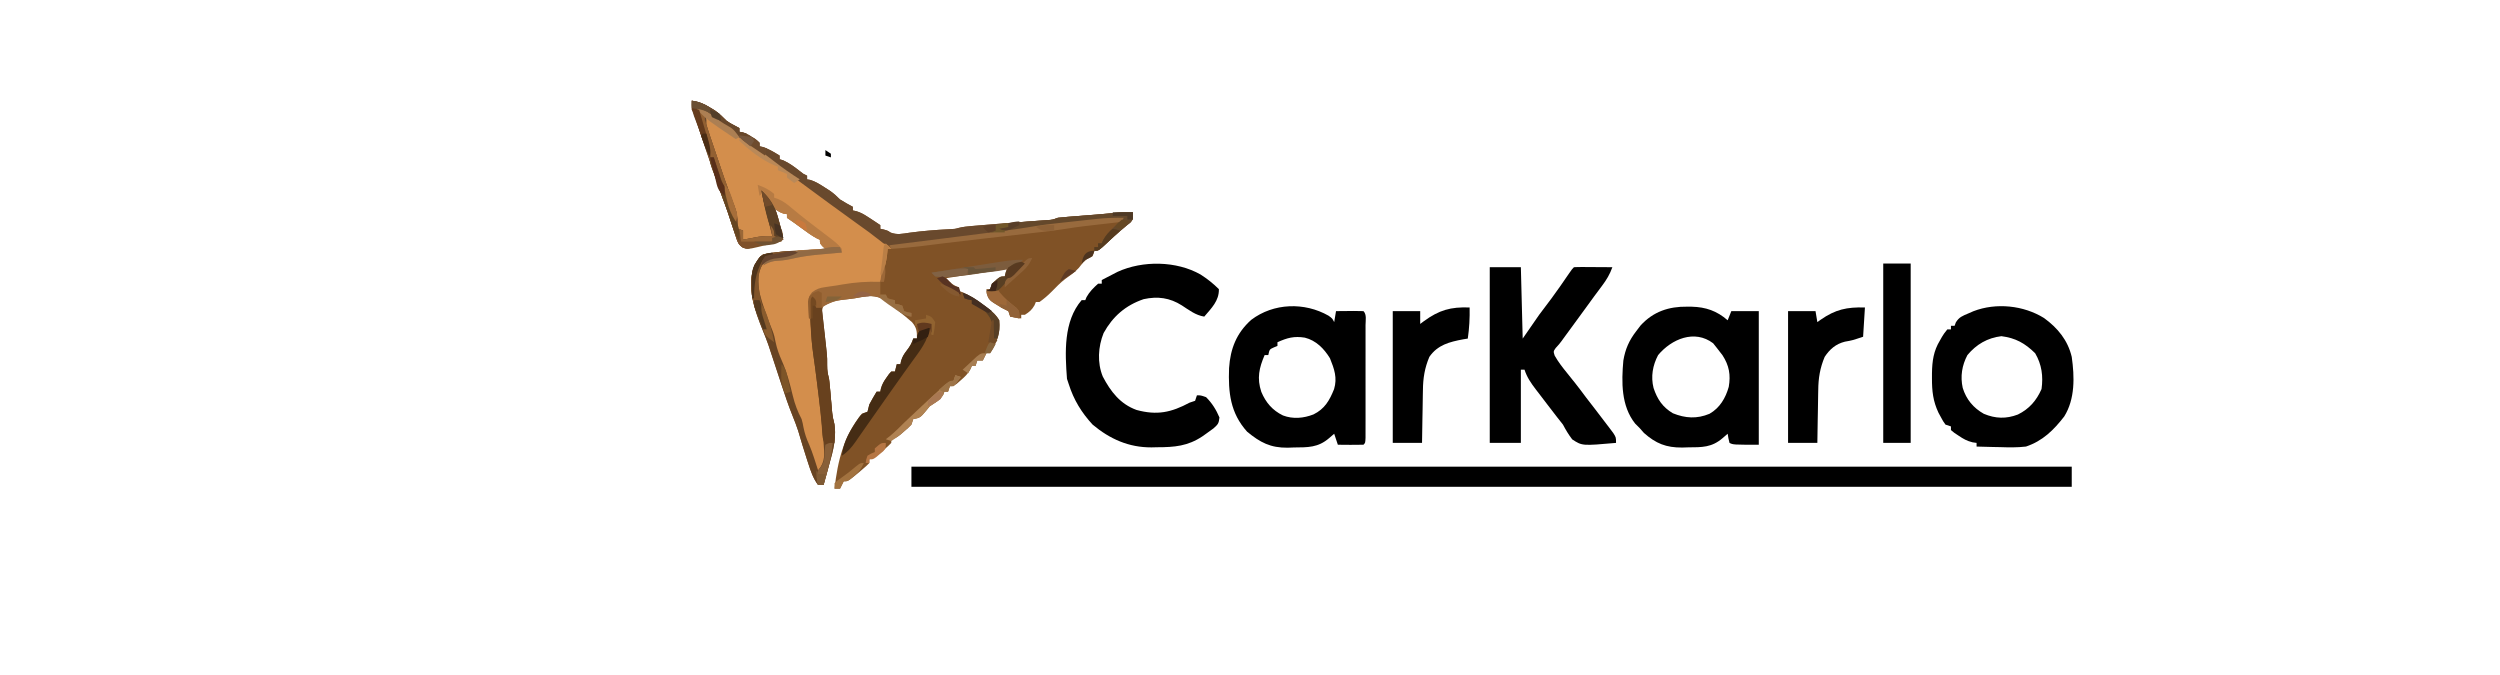 <?xml version="1.0" encoding="UTF-8"?>
<svg version="1.1" xmlns="http://www.w3.org/2000/svg" width="1366" height="369">
<path d="M0 0 C3.916 0.581 6.691 1.754 10.062 3.812 C10.899 4.314 11.736 4.815 12.598 5.332 C15.031 7.022 16.919 8.902 19 11 C20.873 12.274 20.873 12.274 22.75 13.25 C23.823 13.828 24.895 14.405 26 15 C26 15.66 26 16.32 26 17 C26.583 17.115 27.165 17.229 27.766 17.348 C30.165 18.048 31.729 18.982 33.75 20.438 C34.67 21.085 34.67 21.085 35.609 21.746 C36.068 22.16 36.527 22.574 37 23 C37 23.66 37 24.32 37 25 C37.516 25.082 38.031 25.165 38.562 25.25 C42.045 26.321 44.872 28.135 48 30 C48 30.66 48 31.32 48 32 C48.66 32.206 49.32 32.413 50 32.625 C53.487 34.223 56.221 36.306 59.23 38.66 C60.966 40.06 60.966 40.06 63 41 C63 41.66 63 42.32 63 43 C63.545 43.095 64.091 43.191 64.652 43.289 C67.653 44.198 69.93 45.677 72.562 47.375 C73.988 48.284 73.988 48.284 75.441 49.211 C77.573 50.702 79.191 52.165 81 54 C82.204 54.771 83.434 55.501 84.688 56.188 C85.781 56.786 86.874 57.384 88 58 C88 58.66 88 59.32 88 60 C88.576 60.115 89.152 60.229 89.746 60.348 C92.192 61.056 93.931 62.054 96.062 63.438 C96.734 63.869 97.406 64.301 98.098 64.746 C99.735 65.825 101.368 66.912 103 68 C103 68.66 103 69.32 103 70 C103.866 70.186 103.866 70.186 104.75 70.375 C107 71 107 71 108.656 72.09 C112.096 73.426 115.198 72.725 118.75 72.188 C126.072 71.19 133.328 70.609 140.707 70.246 C143.792 70.112 143.792 70.112 145.896 69.516 C148.263 68.936 150.536 68.704 152.965 68.5 C154.403 68.377 154.403 68.377 155.87 68.252 C156.882 68.169 157.894 68.086 158.938 68 C159.976 67.912 161.014 67.825 162.083 67.735 C170.573 67.023 179.064 66.341 187.562 65.754 C188.738 65.67 189.914 65.586 191.125 65.5 C192.707 65.392 192.707 65.392 194.32 65.281 C197.098 65.087 197.098 65.087 200 64 C201.703 63.796 203.411 63.635 205.121 63.5 C206.14 63.417 207.159 63.335 208.209 63.25 C209.274 63.167 210.34 63.085 211.438 63 C212.468 62.917 213.499 62.835 214.561 62.75 C216.649 62.583 218.738 62.417 220.828 62.254 C224.997 61.92 229.163 61.554 233.328 61.184 C235.896 61.007 238.428 60.967 241 61 C241 65 241 65 239.637 66.57 C238.993 67.083 238.35 67.596 237.688 68.125 C233.058 71.926 228.695 75.971 224.32 80.059 C222 82 222 82 220 82 C219.67 82.99 219.34 83.98 219 85 C218.423 85.268 217.845 85.536 217.25 85.812 C214.61 87.206 213.302 89.051 211.477 91.363 C209.288 93.789 206.696 95.528 204.051 97.426 C201.319 99.523 198.996 101.921 196.602 104.387 C194.538 106.466 192.384 108.297 190 110 C189.34 110 188.68 110 188 110 C187.752 110.598 187.505 111.196 187.25 111.812 C185.819 114.316 184.431 115.481 182 117 C181.34 117 180.68 117 180 117 C180 117.66 180 118.32 180 119 C177.03 118.505 177.03 118.505 174 118 C173.67 117.01 173.34 116.02 173 115 C171.687 114.293 170.347 113.638 169 113 C162.353 109.058 162.353 109.058 161.062 105.188 C161.032 104.105 161.032 104.105 161 103 C161.66 103 162.32 103 163 103 C163.33 102.01 163.66 101.02 164 100 C168.457 96 168.457 96 171 96 C171.33 94.68 171.66 93.36 172 92 C167.625 92.645 163.25 93.291 158.875 93.938 C157.637 94.12 156.4 94.302 155.125 94.49 C153.926 94.667 152.727 94.845 151.492 95.027 C150.392 95.19 149.293 95.352 148.16 95.519 C145.101 95.985 142.05 96.484 139 97 C141.363 99.526 142.665 100.888 146 102 C146 102.66 146 103.32 146 104 C146.678 104.229 147.356 104.459 148.055 104.695 C151.764 106.338 154.846 108.508 158.125 110.875 C158.745 111.309 159.365 111.744 160.004 112.191 C163.198 114.479 165.991 116.542 168 120 C168.788 126.826 166.738 132.393 163 138 C162.34 138 161.68 138 161 138 C160.34 139.32 159.68 140.64 159 142 C158.01 142 157.02 142 156 142 C155.67 142.99 155.34 143.98 155 145 C154.34 145 153.68 145 153 145 C152.752 145.583 152.505 146.165 152.25 146.766 C150.815 149.331 149.223 150.837 147 152.75 C146.299 153.364 145.597 153.977 144.875 154.609 C143 156 143 156 141 156 C140.67 156.99 140.34 157.98 140 159 C139.34 159 138.68 159 138 159 C137.794 159.577 137.588 160.155 137.375 160.75 C135.507 163.807 132.969 165.021 130 167 C129.091 168.034 128.215 169.097 127.375 170.188 C124.959 173.048 124.44 173.386 121 174 C120.67 174.99 120.34 175.98 120 177 C118.258 178.789 118.258 178.789 116.125 180.625 C115.077 181.542 115.077 181.542 114.008 182.477 C112 184 112 184 109 185 C109 185.66 109 186.32 109 187 C107.391 188.656 107.391 188.656 105.25 190.5 C104.554 191.108 103.858 191.717 103.141 192.344 C101.155 193.88 99.281 194.972 97 196 C97 196.66 97 197.32 97 198 C95.391 199.621 95.391 199.621 93.25 201.438 C92.554 202.034 91.858 202.631 91.141 203.246 C85.339 208 85.339 208 83 208 C82.34 209.32 81.68 210.64 81 212 C80.01 212 79.02 212 78 212 C79.643 196.969 83.117 182.807 93 171 C93.99 170.67 94.98 170.34 96 170 C96.357 168.673 96.683 167.337 97 166 C98.243 163.606 99.618 161.319 101 159 C101.66 159 102.32 159 103 159 C103.115 158.417 103.229 157.835 103.348 157.234 C104.048 154.835 104.982 153.271 106.438 151.25 C106.869 150.636 107.301 150.023 107.746 149.391 C108.16 148.932 108.574 148.473 109 148 C109.66 148 110.32 148 111 148 C111.33 146.68 111.66 145.36 112 144 C112.66 144 113.32 144 114 144 C114.17 143.12 114.17 143.12 114.344 142.223 C115.051 139.827 115.984 138.407 117.5 136.438 C119.236 134.171 120.075 132.775 121 130 C121.66 130 122.32 130 123 130 C123.081 126.135 122.873 124.019 120.316 121.035 C117.955 118.91 115.503 116.957 113 115 C111.72 113.851 111.72 113.851 110.414 112.68 C105.507 108.55 102.152 106.427 95.625 106.875 C93.41 107.211 91.202 107.587 89 108 C87.821 108.156 86.641 108.312 85.426 108.473 C78.359 109.171 78.359 109.171 72 112 C70.262 115.61 71.318 119.418 71.875 123.25 C72.867 130.389 73.403 137.475 73.754 144.672 C73.887 147.788 73.887 147.788 74.484 149.905 C75.056 152.229 75.294 154.46 75.5 156.844 C75.582 157.76 75.665 158.677 75.75 159.621 C75.917 161.54 76.083 163.46 76.25 165.379 C76.332 166.295 76.415 167.212 76.5 168.156 C76.608 169.406 76.608 169.406 76.719 170.682 C76.946 172.968 76.946 172.968 77.516 175.022 C79.519 183.202 77.225 191.248 75 199.125 C74.714 200.177 74.428 201.229 74.133 202.312 C73.433 204.878 72.722 207.44 72 210 C71.01 210 70.02 210 69 210 C66.267 206.328 64.96 202.325 63.562 198 C63.242 197.016 63.242 197.016 62.914 196.013 C61.223 190.798 59.631 185.554 58.09 180.293 C57.194 177.585 56.206 174.993 55.129 172.355 C52.832 166.692 50.903 160.931 49 155.125 C48.505 153.626 48.505 153.626 48 152.098 C46.64 147.98 45.283 143.862 43.93 139.743 C43.582 138.69 43.234 137.636 42.875 136.551 C42.563 135.604 42.251 134.657 41.93 133.681 C41.035 131.101 40.047 128.584 39 126.062 C34.468 114.786 29.544 101.862 34.312 89.812 C36.795 85.675 36.795 85.675 39 84 C42.16 83.305 42.16 83.305 46.062 82.875 C46.754 82.797 47.446 82.719 48.158 82.639 C56.415 81.761 64.708 81.365 73 81 C72.505 80.546 72.01 80.093 71.5 79.625 C70 78 70 78 70 76 C69.182 75.629 69.182 75.629 68.348 75.25 C65.505 73.736 63.026 71.916 60.438 70 C57.652 67.944 54.881 65.921 52 64 C52 63.34 52 62.68 52 62 C51.103 61.814 51.103 61.814 50.188 61.625 C48 61 48 61 45 59 C45.456 60.396 45.915 61.792 46.375 63.188 C46.646 64.01 46.916 64.832 47.195 65.68 C48.002 68.111 48.002 68.111 49.25 70.812 C50.126 73.369 49.744 74.465 49 77 C48.397 77.133 47.793 77.266 47.172 77.402 C45.973 77.667 45.973 77.667 44.75 77.938 C43.567 78.199 43.567 78.199 42.359 78.465 C40.231 78.948 38.116 79.467 36 80 C30.655 81.225 30.655 81.225 27.926 80.288 C25.489 78.658 25.085 77.475 24.184 74.711 C23.894 73.851 23.605 72.991 23.307 72.105 C23.02 71.204 22.733 70.303 22.438 69.375 C21.854 67.612 21.269 65.849 20.684 64.086 C20.401 63.222 20.119 62.358 19.828 61.468 C18.868 58.607 17.809 55.795 16.733 52.977 C15.672 50.114 14.727 47.216 13.772 44.317 C12.446 40.338 11.026 36.391 9.625 32.438 C7.09 25.259 4.696 18.054 2.51 10.761 C1.733 7.624 1.733 7.624 0 5 C-0.041 3.334 -0.043 1.666 0 0 Z " fill="#805226" transform="translate(378,55)"/>
<path d="M0 0 C209.22 0 418.44 0 634 0 C634 3.63 634 7.26 634 11 C424.78 11 215.56 11 0 11 C0 7.37 0 3.74 0 0 Z " fill="#000000" transform="translate(498,255)"/>
<path d="M0 0 C3.935 0.603 6.371 2.561 9.5 4.938 C13.094 7.721 13.094 7.721 17.031 9.941 C19.855 11.46 21.746 13.729 24 16 C26.208 17.716 28.417 19.374 30.688 21 C31.334 21.469 31.98 21.937 32.646 22.42 C34.761 23.951 36.88 25.476 39 27 C40.486 28.073 41.972 29.145 43.457 30.219 C45.739 31.867 48.022 33.516 50.305 35.162 C55.661 39.024 60.991 42.919 66.31 46.832 C71.247 50.46 76.215 54.044 81.188 57.625 C101.424 72.221 101.424 72.221 106 77 C105.34 77 104.68 77 104 77 C103.897 78.114 103.794 79.228 103.688 80.375 C103.269 83.815 102.481 86.979 101.457 90.289 C101.185 91.175 100.913 92.062 100.632 92.975 C100.423 93.643 100.215 94.312 100 95 C99.331 95.08 98.661 95.161 97.971 95.244 C94.876 95.617 91.782 95.996 88.688 96.375 C87.635 96.501 86.582 96.628 85.498 96.758 C80.286 97.399 75.081 98.089 69.895 98.914 C68.587 99.118 68.587 99.118 67.253 99.327 C64.63 100.111 63.569 100.759 62 103 C60.313 112.7 62.849 123.858 64.026 133.563 C64.374 136.427 64.711 139.292 65.047 142.158 C66.081 150.904 67.165 159.625 68.594 168.316 C71.878 190.01 71.878 190.01 68.5 197.188 C68.005 197.786 67.51 198.384 67 199 C65 198 65 198 63.816 194.613 C63.391 193.182 62.973 191.748 62.562 190.312 C61.097 185.23 59.381 180.743 57 176 C56.29 173.679 55.626 171.345 55 169 C54.216 166.456 53.426 163.914 52.625 161.375 C51.028 156.301 49.465 151.22 47.938 146.125 C46.505 141.438 44.856 136.92 42.93 132.414 C41.996 129.989 41.266 127.546 40.571 125.043 C39.415 120.909 38.167 116.801 36.938 112.688 C36.669 111.782 36.4 110.876 36.123 109.943 C35.865 109.079 35.606 108.215 35.34 107.324 C35.106 106.541 34.873 105.758 34.633 104.952 C34.038 102.951 34.038 102.951 33 101 C32.34 95.492 31.798 89.691 35.062 84.938 C39.228 80.783 45.25 80.334 50.832 79.508 C53.855 79.341 53.855 79.341 55 78 C57.526 77.763 60.031 77.578 62.562 77.438 C63.273 77.394 63.984 77.351 64.717 77.307 C66.478 77.2 68.239 77.1 70 77 C69.505 76.546 69.01 76.093 68.5 75.625 C67 74 67 74 67 72 C66.182 71.629 66.182 71.629 65.348 71.25 C62.505 69.736 60.026 67.916 57.438 66 C54.652 63.944 51.881 61.921 49 60 C49 59.34 49 58.68 49 58 C48.443 57.938 47.886 57.876 47.312 57.812 C41.858 55.896 39.02 50.627 36 46 C36.277 47.062 36.554 48.124 36.84 49.219 C37.206 50.646 37.572 52.073 37.938 53.5 C38.12 54.196 38.302 54.892 38.49 55.609 C39.71 60.398 40.474 65.085 41 70 C35.545 71.385 30.633 72.24 25 72 C24.876 71.196 24.753 70.391 24.625 69.562 C24.419 68.717 24.212 67.871 24 67 C23.34 66.67 22.68 66.34 22 66 C21.552 64.238 21.552 64.238 21.203 61.867 C20.018 55.371 17.763 49.311 15.489 43.135 C10.861 30.55 6.638 17.911 3 5 C3.33 4.67 3.66 4.34 4 4 C2.68 2.68 1.36 1.36 0 0 Z " fill="#D38E4C" transform="translate(381,59)"/>
<path d="M0 0 C5.61 0 11.22 0 17 0 C17.33 12.87 17.66 25.74 18 39 C20.97 34.71 23.94 30.42 27 26 C31.5 20 31.5 20 33.719 17.074 C37.013 12.635 40.132 8.083 43.25 3.52 C45 1 45 1 46 0 C47.562 -0.087 49.127 -0.107 50.691 -0.098 C51.636 -0.094 52.58 -0.091 53.553 -0.088 C54.546 -0.08 55.539 -0.071 56.562 -0.062 C57.56 -0.058 58.557 -0.053 59.584 -0.049 C62.056 -0.037 64.528 -0.021 67 0 C65.625 3.875 63.836 6.84 61.375 10.125 C60.657 11.092 59.939 12.059 59.199 13.055 C58.473 14.027 57.748 14.999 57 16 C55.727 17.748 54.456 19.498 53.188 21.25 C49.864 25.82 46.528 30.38 43.188 34.938 C42.719 35.577 42.251 36.216 41.768 36.874 C41.323 37.481 40.877 38.089 40.418 38.715 C40.002 39.291 39.586 39.867 39.158 40.46 C38 42 38 42 36.051 44.129 C34.733 45.995 34.733 45.995 35.484 48.324 C37.435 51.769 39.754 54.749 42.25 57.812 C43.251 59.062 44.251 60.312 45.25 61.562 C45.728 62.158 46.206 62.754 46.699 63.367 C48.732 65.919 50.674 68.536 52.617 71.156 C54.174 73.232 55.773 75.272 57.375 77.312 C60.094 80.81 62.786 84.326 65.438 87.875 C66.117 88.78 66.796 89.685 67.496 90.617 C69 93 69 93 69 96 C50.5 97.63 50.5 97.63 45.07 94.09 C43.073 91.495 41.53 88.892 40 86 C38.947 84.602 37.863 83.226 36.75 81.875 C35.497 80.252 34.247 78.627 33 77 C32.524 76.382 32.048 75.764 31.558 75.128 C29.928 73.007 28.307 70.879 26.688 68.75 C25.895 67.721 25.895 67.721 25.087 66.671 C22.487 63.235 20.33 60.158 19 56 C18.34 56 17.68 56 17 56 C17 69.2 17 82.4 17 96 C11.39 96 5.78 96 0 96 C0 64.32 0 32.64 0 0 Z " fill="#000000" transform="translate(814,146)"/>
<path d="M0 0 C2.09 1.508 2.09 1.508 3.09 3.508 C3.42 1.528 3.75 -0.452 4.09 -2.492 C6.569 -2.519 9.048 -2.539 11.527 -2.555 C12.234 -2.563 12.941 -2.571 13.67 -2.58 C15.477 -2.589 17.284 -2.544 19.09 -2.492 C20.97 -0.612 20.218 2.621 20.219 5.123 C20.222 6.16 20.222 6.16 20.225 7.217 C20.229 9.512 20.226 11.807 20.223 14.102 C20.223 15.69 20.224 17.278 20.226 18.866 C20.227 22.198 20.225 25.53 20.22 28.863 C20.215 33.144 20.218 37.425 20.224 41.706 C20.227 44.986 20.226 48.267 20.224 51.547 C20.223 53.126 20.224 54.705 20.226 56.284 C20.229 58.487 20.225 60.69 20.219 62.893 C20.218 64.149 20.218 65.405 20.217 66.699 C20.09 69.508 20.09 69.508 19.09 70.508 C16.737 70.581 14.382 70.592 12.027 70.57 C10.092 70.557 10.092 70.557 8.117 70.543 C7.118 70.531 6.119 70.52 5.09 70.508 C4.43 68.528 3.77 66.548 3.09 64.508 C1.729 65.683 1.729 65.683 0.34 66.883 C-5.736 72.13 -11.247 71.936 -19.035 72.008 C-20.126 72.049 -21.216 72.09 -22.34 72.133 C-31.771 72.223 -37.338 69.278 -44.496 63.375 C-53.696 53.13 -54.833 41.954 -54.348 28.656 C-53.646 18.043 -50.306 9.502 -42.254 2.281 C-29.995 -6.995 -13.167 -7.477 0 0 Z M-27.91 14.508 C-27.91 15.168 -27.91 15.828 -27.91 16.508 C-28.55 16.776 -29.189 17.044 -29.848 17.32 C-32.241 18.394 -32.241 18.394 -32.91 21.508 C-33.57 21.508 -34.23 21.508 -34.91 21.508 C-37.947 28.594 -39.204 34.175 -36.723 41.633 C-34.291 47.443 -30.654 51.71 -24.91 54.508 C-19.382 56.605 -13.615 56.048 -8.223 53.945 C-2.077 50.92 0.529 46.33 3.027 40.133 C4.891 33.951 3.119 29.055 0.777 23.258 C-2.458 17.985 -6.808 13.531 -12.945 12 C-18.783 11.059 -22.562 12.077 -27.91 14.508 Z " fill="#000000" transform="translate(725.91,172.492)"/>
<path d="M0 0 C0.789 0.005 1.578 0.011 2.391 0.016 C10.147 0.219 16.147 2.293 22.062 7.438 C22.723 5.787 23.383 4.138 24.062 2.438 C29.012 2.438 33.962 2.438 39.062 2.438 C39.062 26.527 39.062 50.617 39.062 75.438 C25.062 75.438 25.062 75.438 23.062 74.438 C22.438 71.875 22.438 71.875 22.062 69.438 C20.701 70.613 20.701 70.613 19.312 71.812 C13.335 76.975 8.038 76.833 0.375 76.875 C-0.676 76.908 -1.727 76.941 -2.811 76.975 C-11.559 77.034 -17.168 74.779 -23.688 69 C-24.43 68.154 -25.172 67.309 -25.938 66.438 C-26.783 65.592 -27.629 64.746 -28.5 63.875 C-36.191 54.188 -35.984 41.17 -34.938 29.438 C-33.893 23.226 -31.81 18.449 -27.938 13.438 C-27.154 12.406 -26.37 11.375 -25.562 10.312 C-18.569 2.653 -10.084 -0.132 0 0 Z M-15.938 26.438 C-18.912 32.068 -20.006 38.195 -18.434 44.438 C-16.414 50.53 -13.508 54.916 -7.875 58.25 C-1.071 61.001 5.256 61.404 12.141 58.535 C17.779 55.315 20.922 49.952 22.648 43.824 C23.785 37.27 22.863 32.156 19.25 26.562 C18.213 25.169 17.153 23.791 16.062 22.438 C15.423 21.633 14.784 20.829 14.125 20 C3.955 12.295 -8.59 17.688 -15.938 26.438 Z " fill="#000000" transform="translate(921.938,167.562)"/>
<path d="M0 0 C3.683 2.365 6.909 4.909 10 8 C10.155 14.349 5.888 18.431 2 23 C-2.682 22.266 -6.333 19.405 -10.223 16.883 C-16.811 12.694 -23.42 11.783 -31.113 13.461 C-40.989 16.825 -47.981 22.88 -53 32 C-55.994 39.479 -56.531 48.195 -53.438 55.75 C-49.107 63.986 -43.945 70.739 -35 74 C-23.822 77.044 -16.034 75.384 -6 70 C-5.01 69.67 -4.02 69.34 -3 69 C-2.505 67.515 -2.505 67.515 -2 66 C0.125 66 0.125 66 3 67 C6.278 70.286 8.521 73.859 10.312 78.125 C9.95 81.46 9.472 81.891 7.062 84.062 C5.73 85.071 4.375 86.05 3 87 C2.339 87.468 1.677 87.936 0.996 88.418 C-7.033 93.776 -14.275 94.363 -23.75 94.375 C-24.771 94.399 -25.792 94.424 -26.844 94.449 C-39.231 94.496 -49.537 89.916 -59 82 C-65.055 75.439 -69.292 68.494 -72 60 C-72.33 59.01 -72.66 58.02 -73 57 C-74.087 42.646 -74.965 25.626 -65 14 C-64.34 14 -63.68 14 -63 14 C-62.773 13.443 -62.546 12.886 -62.312 12.312 C-60.624 9.338 -58.533 7.28 -56 5 C-55.34 5 -54.68 5 -54 5 C-54 4.34 -54 3.68 -54 3 C-52.15 2.034 -50.295 1.078 -48.438 0.125 C-47.405 -0.409 -46.372 -0.942 -45.309 -1.492 C-31.612 -7.734 -13.168 -7.489 0 0 Z " fill="#000000" transform="translate(656,150)"/>
<path d="M0 0 C7.462 5.422 12.982 12.115 15.137 21.223 C16.679 32.134 17.011 44.16 11.031 53.781 C5.229 61.258 -0.729 67.147 -9.863 70.223 C-14.597 70.785 -19.23 70.701 -23.988 70.535 C-25.231 70.513 -26.474 70.49 -27.754 70.467 C-30.792 70.408 -33.827 70.327 -36.863 70.223 C-36.863 69.563 -36.863 68.903 -36.863 68.223 C-37.589 68.118 -38.315 68.014 -39.062 67.906 C-42.123 67.159 -44.078 66.047 -46.676 64.285 C-47.466 63.761 -48.256 63.236 -49.07 62.695 C-49.958 61.966 -49.958 61.966 -50.863 61.223 C-50.863 60.563 -50.863 59.903 -50.863 59.223 C-51.853 58.893 -52.843 58.563 -53.863 58.223 C-55.18 56.367 -55.18 56.367 -56.426 54.035 C-56.84 53.278 -57.253 52.522 -57.68 51.742 C-60.673 45.37 -61.251 39.927 -61.238 32.973 C-61.237 32.035 -61.235 31.097 -61.233 30.131 C-61.115 23.47 -60.383 18.005 -56.863 12.223 C-56.505 11.59 -56.147 10.957 -55.777 10.305 C-54.738 8.598 -54.738 8.598 -52.863 6.223 C-52.203 6.223 -51.543 6.223 -50.863 6.223 C-50.863 5.563 -50.863 4.903 -50.863 4.223 C-50.203 4.223 -49.543 4.223 -48.863 4.223 C-48.644 3.618 -48.425 3.014 -48.199 2.391 C-46.41 -0.512 -44.601 -1.142 -41.488 -2.465 C-40.532 -2.881 -39.575 -3.298 -38.59 -3.727 C-26.154 -8.519 -11.164 -6.93 0 0 Z M-41.863 20.223 C-44.856 25.888 -45.819 31.89 -44.43 38.188 C-42.495 44.449 -38.63 49.098 -32.91 52.324 C-26.575 54.993 -20.695 55.161 -14.301 52.723 C-8.104 49.689 -4.102 45.061 -1.363 38.785 C-0.387 31.826 -1.243 25.331 -4.863 19.223 C-10.456 13.73 -15.562 10.902 -23.301 9.91 C-30.941 10.842 -36.945 14.365 -41.863 20.223 Z " fill="#000000" transform="translate(1116.863,173.777)"/>
<path d="M0 0 C0.12 5.778 -0.168 11.28 -1 17 C-1.846 17.135 -2.691 17.271 -3.562 17.41 C-11.061 18.833 -17.491 20.448 -22 27 C-24.569 33.06 -25.458 38.654 -25.512 45.191 C-25.53 46.022 -25.548 46.853 -25.566 47.709 C-25.62 50.327 -25.654 52.944 -25.688 55.562 C-25.721 57.352 -25.755 59.142 -25.791 60.932 C-25.878 65.288 -25.938 69.643 -26 74 C-31.28 74 -36.56 74 -42 74 C-42 50.24 -42 26.48 -42 2 C-37.05 2 -32.1 2 -27 2 C-27 4.31 -27 6.62 -27 9 C-26.359 8.518 -25.719 8.036 -25.059 7.539 C-16.629 1.383 -10.347 -0.375 0 0 Z " fill="#000000" transform="translate(803,168)"/>
<path d="M0 0 C-0.33 5.28 -0.66 10.56 -1 16 C-7 18 -7 18 -10.938 18.688 C-15.871 19.916 -19.224 22.79 -22 27 C-24.555 33.07 -25.458 38.648 -25.512 45.191 C-25.53 46.022 -25.548 46.853 -25.566 47.709 C-25.62 50.327 -25.654 52.944 -25.688 55.562 C-25.721 57.352 -25.755 59.142 -25.791 60.932 C-25.878 65.288 -25.938 69.643 -26 74 C-31.28 74 -36.56 74 -42 74 C-42 50.24 -42 26.48 -42 2 C-37.05 2 -32.1 2 -27 2 C-26.67 3.98 -26.34 5.96 -26 8 C-25.432 7.59 -24.863 7.18 -24.277 6.758 C-16.11 1.059 -9.873 -0.27 0 0 Z " fill="#000000" transform="translate(1019,168)"/>
<path d="M0 0 C3.916 0.581 6.691 1.754 10.062 3.812 C10.899 4.314 11.736 4.815 12.598 5.332 C15.031 7.022 16.919 8.902 19 11 C20.873 12.274 20.873 12.274 22.75 13.25 C23.823 13.828 24.895 14.405 26 15 C26 15.66 26 16.32 26 17 C26.583 17.115 27.165 17.229 27.766 17.348 C30.165 18.048 31.729 18.982 33.75 20.438 C34.67 21.085 34.67 21.085 35.609 21.746 C36.068 22.16 36.527 22.574 37 23 C37 23.66 37 24.32 37 25 C37.516 25.082 38.031 25.165 38.562 25.25 C42.045 26.321 44.872 28.135 48 30 C48 30.66 48 31.32 48 32 C48.66 32.206 49.32 32.413 50 32.625 C53.487 34.223 56.221 36.306 59.23 38.66 C60.966 40.06 60.966 40.06 63 41 C63 41.66 63 42.32 63 43 C63.545 43.095 64.091 43.191 64.652 43.289 C67.653 44.198 69.93 45.677 72.562 47.375 C73.988 48.284 73.988 48.284 75.441 49.211 C77.573 50.702 79.191 52.165 81 54 C82.204 54.771 83.434 55.501 84.688 56.188 C85.781 56.786 86.874 57.384 88 58 C88 58.66 88 59.32 88 60 C88.576 60.115 89.152 60.229 89.746 60.348 C92.192 61.056 93.931 62.054 96.062 63.438 C96.734 63.869 97.406 64.301 98.098 64.746 C99.735 65.825 101.368 66.912 103 68 C103 68.66 103 69.32 103 70 C103.866 70.186 103.866 70.186 104.75 70.375 C107 71 107 71 108.656 72.09 C112.096 73.426 115.198 72.725 118.75 72.188 C126.072 71.19 133.328 70.609 140.707 70.246 C143.792 70.112 143.792 70.112 145.896 69.516 C148.263 68.936 150.536 68.704 152.965 68.5 C154.403 68.377 154.403 68.377 155.87 68.252 C156.882 68.169 157.894 68.086 158.938 68 C159.976 67.912 161.014 67.825 162.083 67.735 C170.573 67.023 179.064 66.341 187.562 65.754 C188.738 65.67 189.914 65.586 191.125 65.5 C192.707 65.392 192.707 65.392 194.32 65.281 C197.098 65.087 197.098 65.087 200 64 C201.703 63.796 203.411 63.635 205.121 63.5 C206.14 63.417 207.159 63.335 208.209 63.25 C209.274 63.167 210.34 63.085 211.438 63 C212.468 62.917 213.499 62.835 214.561 62.75 C216.649 62.583 218.738 62.417 220.828 62.254 C224.997 61.92 229.163 61.554 233.328 61.184 C235.896 61.007 238.428 60.967 241 61 C241 65 241 65 239.637 66.57 C238.993 67.083 238.35 67.596 237.688 68.125 C233.058 71.926 228.695 75.971 224.32 80.059 C222 82 222 82 220 82 C220 81.34 220 80.68 220 80 C220.66 80 221.32 80 222 80 C222 79.34 222 78.68 222 78 C222.66 78 223.32 78 224 78 C224.235 77.438 224.469 76.876 224.711 76.297 C226.307 73.454 228.289 71.519 230.625 69.25 C231.442 68.451 232.26 67.652 233.102 66.828 C233.728 66.225 234.355 65.622 235 65 C224.878 65.456 214.825 66.369 204.75 67.438 C203.579 67.56 202.408 67.682 201.202 67.808 C200.058 67.932 198.913 68.056 197.734 68.184 C196.726 68.292 195.718 68.401 194.679 68.513 C191.603 68.92 188.566 69.405 185.51 69.929 C178.401 71.132 171.262 72.049 164.109 72.945 C162.711 73.122 161.312 73.298 159.914 73.475 C157.006 73.841 154.098 74.206 151.19 74.569 C147.483 75.032 143.776 75.502 140.069 75.974 C137.19 76.34 134.311 76.701 131.431 77.06 C130.065 77.232 128.698 77.405 127.332 77.58 C108.998 79.919 108.998 79.919 104.664 77.926 C103.991 77.393 103.318 76.861 102.625 76.312 C101.786 75.674 100.947 75.036 100.082 74.379 C99.065 73.594 98.048 72.809 97 72 C94.887 70.461 92.763 68.939 90.638 67.417 C80.184 59.924 69.823 52.301 59.477 44.66 C57.88 43.482 56.284 42.303 54.688 41.125 C53.896 40.541 53.104 39.956 52.289 39.354 C45.851 34.61 39.375 29.92 32.874 25.262 C22.352 17.704 22.352 17.704 21 15 C19.358 14.062 17.713 13.127 16.055 12.219 C12.493 10.106 9.263 7.543 6 5 C5.67 5.33 5.34 5.66 5 6 C5.495 6.412 5.99 6.825 6.5 7.25 C8 9 8 9 8 13 C8.675 15.373 9.397 17.681 10.195 20.012 C10.424 20.693 10.652 21.375 10.887 22.077 C11.627 24.282 12.376 26.485 13.125 28.688 C13.632 30.196 14.138 31.704 14.644 33.212 C16.725 39.402 18.822 45.582 21.066 51.715 C21.348 52.485 21.629 53.256 21.919 54.05 C22.625 55.957 23.349 57.858 24.074 59.758 C25.088 63.308 25.173 66.326 25 70 C26.485 70.495 26.485 70.495 28 71 C28 72.65 28 74.3 28 76 C28.736 75.856 29.472 75.711 30.23 75.562 C31.206 75.377 32.182 75.191 33.188 75 C34.15 74.814 35.113 74.629 36.105 74.438 C38.793 74.031 41.288 73.921 44 74 C43.732 72.927 43.464 71.855 43.188 70.75 C43.007 70.027 42.827 69.304 42.641 68.559 C42.174 66.696 41.705 64.834 41.234 62.973 C40.84 61.408 40.84 61.408 40.438 59.812 C40.189 58.829 39.94 57.845 39.684 56.832 C39.056 54.231 38.504 51.628 38 49 C42.905 53.736 45.319 57.276 47.125 63.938 C47.458 65.143 47.79 66.348 48.133 67.59 C48.844 70.386 49.473 73.164 50 76 C46.363 77.705 43.04 78.309 39.055 78.707 C36.681 78.988 36.681 78.988 33.25 80.188 C30 81 30 81 27.91 80.319 C25.507 78.66 25.082 77.467 24.184 74.711 C23.894 73.851 23.605 72.991 23.307 72.105 C23.02 71.204 22.733 70.303 22.438 69.375 C21.854 67.612 21.269 65.849 20.684 64.086 C20.401 63.222 20.119 62.358 19.828 61.468 C18.868 58.607 17.809 55.795 16.733 52.977 C15.672 50.114 14.727 47.216 13.772 44.317 C12.446 40.338 11.026 36.391 9.625 32.438 C7.09 25.259 4.696 18.054 2.51 10.761 C1.733 7.624 1.733 7.624 0 5 C-0.041 3.334 -0.043 1.666 0 0 Z " fill="#69492D" transform="translate(378,55)"/>
<path d="M0 0 C4.95 0 9.9 0 15 0 C15 32.34 15 64.68 15 98 C10.05 98 5.1 98 0 98 C0 65.66 0 33.32 0 0 Z " fill="#000000" transform="translate(1029,144)"/>
<path d="M0 0 C-3.307 1.935 -6.153 2.349 -9.938 2.75 C-15.076 3.53 -15.076 3.53 -19.25 6.375 C-22.302 11.189 -21.845 16.574 -21 22 C-19.159 29.089 -16.641 36.012 -13.855 42.781 C-13.039 44.899 -12.578 46.833 -12.188 49.062 C-11.415 52.748 -10.225 55.94 -8.688 59.375 C-5.996 65.535 -4.35 71.807 -2.788 78.326 C-1.661 82.922 -0.204 86.781 2 91 C2.625 93.309 2.625 93.309 3 95.438 C3.689 98.84 4.674 101.795 6.137 104.961 C8.067 109.52 9.477 114.292 11 119 C15.14 114.193 14.39 110.099 14 104 C13.164 93.216 11.842 82.481 10.5 71.75 C10.372 70.729 10.244 69.707 10.113 68.655 C9.562 64.295 9 59.938 8.363 55.59 C6.917 45.34 6.798 35.326 7 25 C7.66 24.67 8.32 24.34 9 24 C9.495 26.97 9.495 26.97 10 30 C10.99 30 11.98 30 13 30 C13.506 34.52 14.004 39.041 14.5 43.562 C14.643 44.839 14.786 46.116 14.934 47.432 C15.137 49.293 15.137 49.293 15.344 51.191 C15.469 52.328 15.595 53.464 15.725 54.635 C16 58 16 58 15.979 61.676 C15.996 64.455 16.253 66.379 17 69 C17.195 70.611 17.36 72.227 17.5 73.844 C17.582 74.76 17.665 75.677 17.75 76.621 C17.917 78.54 18.083 80.46 18.25 82.379 C18.332 83.295 18.415 84.212 18.5 85.156 C18.572 85.99 18.644 86.823 18.719 87.682 C18.946 89.968 18.946 89.968 19.516 92.022 C21.519 100.202 19.225 108.248 17 116.125 C16.714 117.177 16.428 118.229 16.133 119.312 C15.433 121.878 14.722 124.44 14 127 C13.01 127 12.02 127 11 127 C8.267 123.328 6.96 119.325 5.562 115 C5.349 114.344 5.135 113.689 4.914 113.013 C3.223 107.798 1.631 102.554 0.09 97.293 C-0.806 94.585 -1.794 91.993 -2.871 89.355 C-5.168 83.692 -7.097 77.931 -9 72.125 C-9.33 71.126 -9.66 70.127 -10 69.098 C-11.36 64.98 -12.717 60.862 -14.07 56.743 C-14.418 55.69 -14.766 54.636 -15.125 53.551 C-15.437 52.604 -15.749 51.657 -16.07 50.681 C-16.965 48.101 -17.953 45.584 -19 43.062 C-23.532 31.786 -28.456 18.862 -23.688 6.812 C-21.159 2.598 -21.159 2.598 -19 1 C-16.283 0.436 -13.744 0.033 -11 -0.25 C-9.913 -0.385 -9.913 -0.385 -8.805 -0.523 C-5.487 -0.903 -3.204 -1.068 0 0 Z " fill="#684423" transform="translate(436,138)"/>
<path d="M0 0 C2 2 2 2 2 6 C2.99 6 3.98 6 5 6 C5.506 10.52 6.004 15.041 6.5 19.562 C6.643 20.839 6.786 22.116 6.934 23.432 C7.069 24.672 7.204 25.913 7.344 27.191 C7.469 28.328 7.595 29.464 7.725 30.635 C8 34 8 34 7.979 37.676 C7.996 40.455 8.253 42.379 9 45 C9.195 46.611 9.36 48.227 9.5 49.844 C9.582 50.76 9.665 51.677 9.75 52.621 C9.917 54.54 10.083 56.46 10.25 58.379 C10.332 59.295 10.415 60.212 10.5 61.156 C10.572 61.99 10.644 62.823 10.719 63.682 C10.983 65.862 11.457 67.876 12 70 C12.066 71.749 12.086 73.5 12.062 75.25 C12.053 76.142 12.044 77.034 12.035 77.953 C12.024 78.629 12.012 79.304 12 80 C11.01 80 10.02 80 9 80 C8.505 80.99 8.505 80.99 8 82 C4.995 78.995 5.385 75.432 5.062 71.375 C4.9 69.554 4.734 67.734 4.566 65.914 C4.478 64.951 4.389 63.989 4.297 62.997 C3.792 57.903 3.147 52.828 2.5 47.75 C2.372 46.729 2.244 45.709 2.112 44.657 C1.562 40.296 1 35.939 0.363 31.59 C-1.077 21.389 -1.468 11.288 -1 1 C-0.67 0.67 -0.34 0.34 0 0 Z " fill="#68411E" transform="translate(444,162)"/>
<path d="M0 0 C-0.857 7.069 -5.421 12.759 -9.5 18.375 C-10.382 19.596 -11.264 20.817 -12.145 22.039 C-12.607 22.679 -13.069 23.318 -13.545 23.978 C-16.116 27.552 -18.651 31.151 -21.188 34.75 C-21.701 35.478 -22.215 36.206 -22.744 36.956 C-25.379 40.694 -28.007 44.437 -30.625 48.188 C-31.15 48.935 -31.674 49.683 -32.215 50.453 C-33.211 51.875 -34.206 53.298 -35.196 54.725 C-36.52 56.633 -37.853 58.536 -39.188 60.438 C-39.604 61.042 -40.021 61.646 -40.45 62.268 C-42.67 65.417 -44.743 67.911 -48 70 C-47.217 63.51 -45.043 58.926 -41.562 53.5 C-41.167 52.877 -40.771 52.253 -40.364 51.611 C-37.392 47.131 -37.392 47.131 -34 46 C-33.643 44.673 -33.317 43.337 -33 42 C-31.757 39.606 -30.382 37.319 -29 35 C-28.34 35 -27.68 35 -27 35 C-26.885 34.417 -26.771 33.835 -26.652 33.234 C-25.952 30.835 -25.018 29.271 -23.562 27.25 C-22.915 26.33 -22.915 26.33 -22.254 25.391 C-21.84 24.932 -21.426 24.473 -21 24 C-20.34 24 -19.68 24 -19 24 C-18.67 22.68 -18.34 21.36 -18 20 C-17.34 20 -16.68 20 -16 20 C-15.887 19.413 -15.773 18.827 -15.656 18.223 C-14.949 15.827 -14.016 14.407 -12.5 12.438 C-10.764 10.171 -9.925 8.775 -9 6 C-8.34 6 -7.68 6 -7 6 C-6.897 5.381 -6.794 4.763 -6.688 4.125 C-5.523 0.525 -3.585 0 0 0 Z " fill="#452C14" transform="translate(508,179)"/>
<path d="M0 0 C1.98 0.99 1.98 0.99 4 2 C3.67 2.66 3.34 3.32 3 4 C3.695 6.54 4.462 8.986 5.316 11.473 C5.57 12.229 5.823 12.984 6.085 13.763 C6.904 16.199 7.733 18.631 8.562 21.062 C9.095 22.644 9.627 24.225 10.158 25.807 C13.355 35.301 13.355 35.301 16.742 44.73 C17.02 45.49 17.299 46.25 17.586 47.033 C18.113 48.46 18.648 49.884 19.194 51.303 C20.801 55.679 21.25 59.354 21 64 C22.485 64.495 22.485 64.495 24 65 C24 66.65 24 68.3 24 70 C24.736 69.856 25.472 69.711 26.23 69.562 C27.694 69.284 27.694 69.284 29.188 69 C30.15 68.814 31.113 68.629 32.105 68.438 C34.793 68.031 37.288 67.921 40 68 C39.732 66.927 39.464 65.855 39.188 64.75 C39.007 64.027 38.827 63.304 38.641 62.559 C38.174 60.696 37.705 58.834 37.234 56.973 C36.84 55.408 36.84 55.408 36.438 53.812 C36.189 52.829 35.94 51.845 35.684 50.832 C35.056 48.231 34.504 45.628 34 43 C38.905 47.736 41.319 51.276 43.125 57.938 C43.458 59.143 43.79 60.348 44.133 61.59 C44.844 64.386 45.473 67.164 46 70 C42.363 71.705 39.04 72.309 35.055 72.707 C32.681 72.988 32.681 72.988 29.25 74.188 C26 75 26 75 23.91 74.319 C21.507 72.66 21.082 71.467 20.184 68.711 C19.894 67.851 19.605 66.991 19.307 66.105 C19.02 65.204 18.733 64.303 18.438 63.375 C17.854 61.612 17.269 59.849 16.684 58.086 C16.263 56.799 16.263 56.799 15.833 55.485 C14.649 51.953 13.322 48.483 12 45 C11.489 43.504 10.986 42.005 10.5 40.5 C9.601 37.733 8.633 35.127 7.5 32.438 C5.732 27.824 4.986 23.006 4.132 18.162 C3.043 12.03 1.607 6.018 0 0 Z " fill="#7F512B" transform="translate(382,61)"/>
<path d="M0 0 C1.238 3.576 0.749 6.337 0 10 C-0.66 10 -1.32 10 -2 10 C-1.542 6.531 -1.109 3.326 0 0 Z M-2 10 C-2 12.31 -2 14.62 -2 17 C-1.01 17 -0.02 17 1 17 C1.495 17.99 1.495 17.99 2 19 C4.025 19.652 4.025 19.652 6 20 C6 20.66 6 21.32 6 22 C6.959 22.155 6.959 22.155 7.938 22.312 C8.618 22.539 9.299 22.766 10 23 C10.495 24.485 10.495 24.485 11 26 C13.015 26.733 13.015 26.733 15 27 C15 27.66 15 28.32 15 29 C11.291 28.583 9.142 26.617 6.332 24.304 C1.196 20.156 -2.68 17.197 -9.562 17.75 C-11.716 18.124 -13.863 18.542 -16 19 C-18.333 19.295 -20.666 19.586 -23 19.875 C-27.438 20.485 -30.212 21.658 -34 24 C-34.99 24 -35.98 24 -37 24 C-37.66 22.35 -38.32 20.7 -39 19 C-39.33 22.63 -39.66 26.26 -40 30 C-40.33 30 -40.66 30 -41 30 C-41.108 28.085 -41.186 26.167 -41.25 24.25 C-41.296 23.183 -41.343 22.115 -41.391 21.016 C-41 18 -41 18 -39.293 15.68 C-36.746 13.814 -35.168 13.314 -32.062 12.875 C-31.094 12.731 -30.126 12.586 -29.129 12.438 C-28.096 12.293 -27.064 12.149 -26 12 C-24.937 11.814 -23.873 11.629 -22.777 11.438 C-15.784 10.237 -9.091 9.744 -2 10 Z " fill="#9C6838" transform="translate(483,144)"/>
<path d="M0 0 C3.439 1.242 6.252 2.557 9 5 C9 5.66 9 6.32 9 7 C9.727 7.251 10.454 7.503 11.203 7.762 C14.232 9.103 16.24 10.658 18.75 12.812 C24.409 17.568 30.25 22.044 36.161 26.482 C43.343 31.913 43.343 31.913 46 35 C46 35.66 46 36.32 46 37 C45.411 37.05 44.822 37.1 44.215 37.152 C41.497 37.387 38.78 37.631 36.062 37.875 C35.136 37.954 34.21 38.032 33.256 38.113 C28.026 38.59 23.026 39.342 17.918 40.563 C14.977 41.233 12.043 41.438 9.043 41.656 C6.736 42.044 5.034 42.867 3 44 C4.023 42.105 4.023 42.105 6 40 C8.611 39.254 10.965 38.72 13.625 38.312 C18.184 37.918 18.184 37.918 22 36 C24.526 35.763 27.031 35.578 29.562 35.438 C30.629 35.373 30.629 35.373 31.717 35.307 C33.478 35.2 35.239 35.1 37 35 C36.505 34.546 36.01 34.093 35.5 33.625 C34 32 34 32 34 30 C33.455 29.753 32.909 29.505 32.348 29.25 C29.505 27.736 27.026 25.916 24.438 24 C21.652 21.944 18.881 19.921 16 18 C16 17.34 16 16.68 16 16 C15.443 15.938 14.886 15.876 14.312 15.812 C8.914 13.916 5.914 8.641 3 4 C2.34 4.66 1.68 5.32 1 6 C0.67 4.02 0.34 2.04 0 0 Z " fill="#B77B43" transform="translate(414,101)"/>
<path d="M0 0 C0.967 0.009 1.934 0.018 2.93 0.027 C3.654 0.039 4.379 0.051 5.125 0.062 C5.125 4.062 5.125 4.062 3.762 5.633 C3.118 6.146 2.475 6.659 1.812 7.188 C-2.817 10.989 -7.18 15.033 -11.555 19.121 C-13.875 21.062 -13.875 21.062 -15.875 21.062 C-15.875 20.402 -15.875 19.742 -15.875 19.062 C-15.215 19.062 -14.555 19.062 -13.875 19.062 C-13.875 18.402 -13.875 17.742 -13.875 17.062 C-13.215 17.062 -12.555 17.062 -11.875 17.062 C-11.64 16.5 -11.406 15.938 -11.164 15.359 C-9.568 12.516 -7.586 10.582 -5.25 8.312 C-4.433 7.513 -3.615 6.714 -2.773 5.891 C-2.147 5.287 -1.52 4.684 -0.875 4.062 C-10.997 4.518 -21.05 5.432 -31.125 6.5 C-32.881 6.683 -32.881 6.683 -34.673 6.87 C-40.265 7.476 -45.801 8.186 -51.344 9.152 C-55.318 9.842 -59.078 10.294 -63.125 10.188 C-64.494 10.16 -64.494 10.16 -65.891 10.133 C-66.545 10.11 -67.2 10.086 -67.875 10.062 C-64.875 8.062 -64.875 8.062 -62.875 8.062 C-62.875 7.402 -62.875 6.742 -62.875 6.062 C-55.885 5.306 -48.897 4.775 -41.879 4.344 C-38.827 4.172 -38.827 4.172 -35.875 3.062 C-34.102 2.859 -32.323 2.698 -30.543 2.562 C-28.974 2.439 -28.974 2.439 -27.373 2.312 C-25.734 2.189 -25.734 2.189 -24.062 2.062 C-21.91 1.898 -19.758 1.732 -17.605 1.562 C-16.651 1.49 -15.696 1.418 -14.712 1.344 C-1.032 -0.013 -1.032 -0.013 0 0 Z " fill="#64482B" transform="translate(613.875,115.938)"/>
<path d="M0 0 C-0.33 0.66 -0.66 1.32 -1 2 C-3.11 2.471 -3.11 2.471 -5.891 2.781 C-6.904 2.9 -7.917 3.019 -8.96 3.141 C-10.046 3.259 -11.132 3.378 -12.25 3.5 C-14.466 3.758 -16.682 4.017 -18.898 4.277 C-19.963 4.401 -21.027 4.525 -22.124 4.652 C-25.388 5.047 -28.631 5.53 -31.875 6.062 C-36.58 6.821 -41.294 7.392 -46.031 7.902 C-55.642 8.954 -65.247 10.059 -74.851 11.177 C-77.629 11.501 -80.408 11.823 -83.188 12.145 C-92.654 13.244 -102.115 14.373 -111.568 15.589 C-116.701 16.203 -121.845 16.629 -127 17 C-127.33 16.34 -127.66 15.68 -128 15 C-127.137 14.892 -126.274 14.783 -125.385 14.672 C-117.207 13.645 -109.028 12.615 -100.85 11.583 C-96.647 11.053 -92.443 10.523 -88.24 9.996 C-84.174 9.486 -80.109 8.973 -76.043 8.459 C-74.502 8.265 -72.96 8.071 -71.418 7.878 C-63.463 6.883 -55.545 5.798 -47.643 4.436 C-43.78 3.799 -39.908 3.346 -36.016 2.93 C-35.23 2.844 -34.445 2.758 -33.636 2.669 C-31.999 2.491 -30.363 2.315 -28.726 2.14 C-26.24 1.874 -23.755 1.599 -21.27 1.324 C-19.664 1.151 -18.059 0.977 -16.453 0.805 C-15.723 0.723 -14.992 0.642 -14.24 0.559 C-9.467 0.058 -4.799 -0.07 0 0 Z " fill="#986A3D" transform="translate(614,119)"/>
<path d="M0 0 C-3.307 1.935 -6.153 2.349 -9.938 2.75 C-15.076 3.53 -15.076 3.53 -19.25 6.375 C-22.859 11.937 -21.52 19.273 -20.348 25.422 C-19.834 27.641 -19.297 29.855 -18.734 32.062 C-17.906 35.376 -17.394 38.612 -17 42 C-17.66 42 -18.32 42 -19 42 C-19.815 39.918 -20.627 37.834 -21.438 35.75 C-21.89 34.59 -22.342 33.43 -22.809 32.234 C-25.668 24.473 -26.904 14.661 -23.688 6.812 C-21.159 2.598 -21.159 2.598 -19 1 C-16.283 0.436 -13.744 0.033 -11 -0.25 C-9.913 -0.385 -9.913 -0.385 -8.805 -0.523 C-5.487 -0.903 -3.204 -1.068 0 0 Z " fill="#81542A" transform="translate(436,138)"/>
<path d="M0 0 C3.916 0.581 6.691 1.754 10.062 3.812 C10.899 4.314 11.736 4.815 12.598 5.332 C15.031 7.022 16.919 8.902 19 11 C20.873 12.274 20.873 12.274 22.75 13.25 C23.823 13.828 24.895 14.405 26 15 C26 15.66 26 16.32 26 17 C26.639 17.103 27.279 17.206 27.938 17.312 C28.618 17.539 29.299 17.766 30 18 C30.33 18.99 30.66 19.98 31 21 C26.443 19.757 24.245 18.343 21 15 C19.323 14.033 17.645 13.068 15.941 12.148 C13 10.409 10.373 8.294 7.699 6.172 C6.07 4.811 6.07 4.811 4 5 C4.182 5.61 4.364 6.22 4.551 6.848 C5.374 9.626 6.187 12.407 7 15.188 C7.286 16.147 7.572 17.107 7.867 18.096 C8.138 19.027 8.409 19.958 8.688 20.918 C9.065 22.198 9.065 22.198 9.449 23.505 C10.018 26.081 10.099 28.37 10 31 C8.14 27.537 6.861 23.956 5.562 20.25 C4.17 16.281 2.755 12.34 1.188 8.438 C0.114 5.331 -0.304 3.241 0 0 Z " fill="#67472B" transform="translate(378,55)"/>
<path d="M0 0 C-5.021 6.137 -14.822 6.051 -22.125 7.125 C-23.865 7.398 -23.865 7.398 -25.641 7.676 C-33.005 8.771 -40.555 9.834 -48 9 C-48.66 8.34 -49.32 7.68 -50 7 C-37.922 5.048 -25.843 3.103 -13.75 1.25 C-12.936 1.123 -12.123 0.995 -11.284 0.864 C-7.485 0.288 -3.857 -0.154 0 0 Z " fill="#7C5C3D" transform="translate(559,142)"/>
<path d="M0 0 C0.99 0.33 1.98 0.66 3 1 C1.719 2.707 0.382 4.374 -1 6 C-1.66 6 -2.32 6 -3 6 C-3.33 6.99 -3.66 7.98 -4 9 C-4.66 9 -5.32 9 -6 9 C-6.309 9.866 -6.309 9.866 -6.625 10.75 C-8.493 13.807 -11.031 15.021 -14 17 C-14.909 18.034 -15.785 19.097 -16.625 20.188 C-19.041 23.048 -19.56 23.386 -23 24 C-23.33 24.99 -23.66 25.98 -24 27 C-25.742 28.754 -25.742 28.754 -27.875 30.562 C-28.923 31.462 -28.923 31.462 -29.992 32.379 C-32 34 -32 34 -35 36 C-35.99 35.67 -36.98 35.34 -38 35 C-37.278 34.443 -36.556 33.886 -35.812 33.312 C-33.015 31.012 -30.559 28.563 -28 26 C-25.413 23.523 -22.801 21.074 -20.188 18.625 C-19.514 17.991 -18.84 17.357 -18.146 16.703 C-14.689 13.461 -11.206 10.249 -7.676 7.086 C-6.725 6.232 -6.725 6.232 -5.755 5.361 C-4 4 -4 4 -1 3 C-0.67 2.01 -0.34 1.02 0 0 Z " fill="#B08252" transform="translate(522,205)"/>
<path d="M0 0 C1.98 0.99 1.98 0.99 4 2 C3.67 2.66 3.34 3.32 3 4 C3.695 6.54 4.462 8.986 5.316 11.473 C5.57 12.229 5.823 12.984 6.085 13.763 C6.904 16.199 7.733 18.631 8.562 21.062 C9.095 22.644 9.627 24.225 10.158 25.807 C12.307 32.183 14.458 38.554 16.777 44.871 C17.06 45.649 17.343 46.426 17.635 47.228 C18.176 48.707 18.725 50.182 19.282 51.655 C21.111 56.667 21.111 56.667 20 60 C16.991 55.452 15.974 51.212 14.844 45.938 C13.964 42.874 12.668 40.698 11 38 C10.051 35.43 10.051 35.43 9.312 32.875 C9.061 32.027 8.81 31.179 8.551 30.305 C8 28 8 28 8 25 C7.34 25 6.68 25 6 25 C5.186 21.771 4.374 18.542 3.562 15.312 C3.332 14.4 3.102 13.488 2.865 12.549 C2.643 11.663 2.421 10.776 2.191 9.863 C1.987 9.052 1.783 8.24 1.573 7.404 C0.987 4.946 0.481 2.48 0 0 Z " fill="#926032" transform="translate(382,61)"/>
<path d="M0 0 C0.495 0.681 0.99 1.361 1.5 2.062 C4.2 5.234 7.132 7.679 10.391 10.254 C12 12 12 12 12 16 C9.525 15.505 9.525 15.505 7 15 C6.67 14.01 6.34 13.02 6 12 C4.687 11.293 3.347 10.638 2 10 C0.753 9.236 -0.475 8.442 -1.688 7.625 C-2.289 7.225 -2.891 6.826 -3.512 6.414 C-5.318 4.698 -5.613 3.424 -6 1 C-4.02 0.67 -2.04 0.34 0 0 Z " fill="#9D6839" transform="translate(545,158)"/>
<path d="M0 0 C1.134 0.021 2.269 0.041 3.438 0.062 C3.933 1.548 3.933 1.548 4.438 3.062 C3.848 3.113 3.259 3.163 2.653 3.214 C-0.066 3.449 -2.783 3.693 -5.5 3.938 C-6.426 4.016 -7.352 4.095 -8.307 4.176 C-13.537 4.653 -18.537 5.404 -23.644 6.625 C-26.585 7.296 -29.519 7.5 -32.52 7.719 C-34.826 8.107 -36.529 8.929 -38.562 10.062 C-37.539 8.168 -37.539 8.168 -35.562 6.062 C-32.951 5.316 -30.597 4.782 -27.938 4.375 C-23.378 3.981 -23.378 3.981 -19.562 2.062 C-16.353 1.793 -13.15 1.616 -9.934 1.457 C-6.197 1.248 -3.579 0.063 0 0 Z " fill="#916A44" transform="translate(455.562,134.938)"/>
<path d="M0 0 C4.93 4.76 7.322 8.3 9.125 15 C9.458 16.217 9.79 17.434 10.133 18.688 C10.77 21.122 11.401 23.556 12 26 C9.688 26 9.688 26 7 25 C3.22 17.294 1.626 8.392 0 0 Z " fill="#5D4125" transform="translate(416,104)"/>
<path d="M0 0 C0.66 0 1.32 0 2 0 C2.315 0.978 2.629 1.957 2.953 2.965 C5.072 9.481 7.25 15.808 10.164 22.02 C11.018 24.043 11.566 25.988 12.062 28.125 C12.878 32.03 12.878 32.03 14.625 35.562 C16.12 39.299 16.244 42.014 16 46 C13.823 42.734 12.74 39.509 11.562 35.812 C9.573 29.682 9.573 29.682 7.375 23.625 C6.072 20.189 4.904 16.734 3.762 13.242 C3.003 11.01 2.169 8.821 1.312 6.625 C0 3 0 3 0 0 Z " fill="#654521" transform="translate(388,86)"/>
<path d="M0 0 C-0.645 7.907 -2.87 15.391 -5 23 C-5.99 23 -6.98 23 -8 23 C-8.8 19.713 -9.097 18.29 -8 15 C-7.496 14.385 -6.992 13.77 -6.473 13.137 C-4.695 10.558 -4.579 8.913 -4.438 5.812 C-4.309 3.145 -4.309 3.145 -4 1 C-2 0 -2 0 0 0 Z " fill="#885F38" transform="translate(455,242)"/>
<path d="M0 0 C4.289 1.472 7.514 3.651 11.125 6.375 C12.676 7.531 12.676 7.531 14.258 8.711 C16.66 10.716 18.411 12.325 20 15 C20.263 18.744 20.188 21.435 19 25 C18.34 25 17.68 25 17 25 C16.986 24.348 16.972 23.695 16.957 23.023 C16.606 16.596 15.802 13.375 11 9 C7.85 7.131 7.85 7.131 5 6 C5 5.34 5 4.68 5 4 C4.361 3.897 3.721 3.794 3.062 3.688 C2.382 3.461 1.701 3.234 1 3 C0.67 2.01 0.34 1.02 0 0 Z " fill="#583F25" transform="translate(526,160)"/>
<path d="M0 0 C-3.667 3.667 -7.333 7.333 -11 11 C-11.712 11.773 -12.423 12.547 -13.156 13.344 C-15 15 -15 15 -18.25 15.25 C-19.157 15.168 -20.065 15.085 -21 15 C-20.34 14.67 -19.68 14.34 -19 14 C-18.67 13.01 -18.34 12.02 -18 11 C-13.543 7 -13.543 7 -11 7 C-10.814 6.237 -10.629 5.474 -10.438 4.688 C-8.445 0.963 -4.168 -2.084 0 0 Z " fill="#583F23" transform="translate(560,144)"/>
<path d="M0 0 C6.747 4.083 13.076 8.496 19.273 13.354 C23.701 16.813 28.26 19.987 33 23 C32.01 23.66 31.02 24.32 30 25 C28 23.625 28 23.625 26 22 C26 21.34 26 20.68 26 20 C24.35 19.34 22.7 18.68 21 18 C21 17.34 21 16.68 21 16 C20.277 15.738 19.554 15.477 18.809 15.207 C11.909 12.242 5.511 7.076 0 2 C0 1.34 0 0.68 0 0 Z " fill="#BA8958" transform="translate(404,75)"/>
<path d="M0 0 C3.935 0.603 6.371 2.561 9.5 4.938 C13.194 7.766 13.194 7.766 17.203 10.09 C19.878 11.445 21.248 13.622 23 16 C22.34 16.33 21.68 16.66 21 17 C5.491 6.574 5.491 6.574 0 1 C0 0.67 0 0.34 0 0 Z " fill="#AC7F53" transform="translate(381,59)"/>
<path d="M0 0 C1.32 0.33 2.64 0.66 4 1 C5.011 4.393 6.007 7.79 7 11.188 C7.286 12.147 7.572 13.107 7.867 14.096 C8.138 15.027 8.409 15.958 8.688 16.918 C9.065 18.198 9.065 18.198 9.449 19.505 C10.018 22.081 10.099 24.37 10 27 C8.153 23.554 6.863 19.996 5.562 16.312 C4.909 14.462 4.909 14.462 4.242 12.574 C2.79 8.395 1.377 4.205 0 0 Z " fill="#653B1C" transform="translate(378,59)"/>
<path d="M0 0 C-1.369 3.149 -2.875 5.048 -5.5 7.25 C-6.108 7.771 -6.717 8.292 -7.344 8.828 C-9 10 -9 10 -11 10 C-11.66 11.32 -12.32 12.64 -13 14 C-13.99 14 -14.98 14 -16 14 C-16 13.01 -16 12.02 -16 11 C-14.461 9.57 -14.461 9.57 -12.375 8.125 C-9.686 6.218 -7.111 4.291 -4.625 2.125 C-2 0 -2 0 0 0 Z " fill="#A2723F" transform="translate(472,253)"/>
<path d="M0 0 C-0.33 0.99 -0.66 1.98 -1 3 C-12.502 4.673 -12.502 4.673 -18 4 C-18.66 3.34 -19.32 2.68 -20 2 C-17.792 1.661 -15.584 1.329 -13.375 1 C-12.145 0.814 -10.915 0.629 -9.648 0.438 C-6.383 0.046 -3.283 -0.081 0 0 Z " fill="#816245" transform="translate(529,147)"/>
<path d="M0 0 C7.745 0.745 7.745 0.745 11 4 C11 4.66 11 5.32 11 6 C12.32 6.33 13.64 6.66 15 7 C14.67 8.32 14.34 9.64 14 11 C11.85 9.547 9.705 8.088 7.562 6.625 C6.951 6.213 6.339 5.8 5.709 5.375 C1.113 2.227 1.113 2.227 0 0 Z " fill="#6E4B2D" transform="translate(404,74)"/>
<path d="M0 0 C2 3 2 3 2 6 C2.66 6.33 3.32 6.66 4 7 C3.01 7 2.02 7 1 7 C1 7.66 1 8.32 1 9 C-4.61 9 -10.22 9 -16 9 C-16.33 6.69 -16.66 4.38 -17 2 C-16.01 2.495 -16.01 2.495 -15 3 C-15 4.65 -15 6.3 -15 8 C-14.264 7.856 -13.528 7.711 -12.77 7.562 C-11.794 7.377 -10.818 7.191 -9.812 7 C-8.85 6.814 -7.887 6.629 -6.895 6.438 C-4.207 6.031 -1.712 5.921 1 6 C0.67 4.02 0.34 2.04 0 0 Z " fill="#9A6737" transform="translate(421,123)"/>
<path d="M0 0 C1.178 0.902 2.342 1.822 3.5 2.75 C4.15 3.26 4.799 3.771 5.469 4.297 C7 6 7 6 7 10 C5.35 9.67 3.7 9.34 2 9 C1.67 8.01 1.34 7.02 1 6 C-0.316 5.301 -1.65 4.633 -3 4 C-3.33 3.34 -3.66 2.68 -4 2 C-2.68 2.33 -1.36 2.66 0 3 C0 2.01 0 1.02 0 0 Z " fill="#916238" transform="translate(550,164)"/>
<path d="M0 0 C0.99 0 1.98 0 3 0 C3.33 0.66 3.66 1.32 4 2 C6.025 2.652 6.025 2.652 8 3 C8 3.66 8 4.32 8 5 C8.639 5.103 9.279 5.206 9.938 5.312 C10.618 5.539 11.299 5.766 12 6 C12.33 6.99 12.66 7.98 13 9 C15.015 9.733 15.015 9.733 17 10 C17 10.66 17 11.32 17 12 C12.775 11.404 9.655 8.953 6.25 6.562 C5.648 6.155 5.046 5.747 4.426 5.326 C2.91 4.273 1.45 3.142 0 2 C0 1.34 0 0.68 0 0 Z " fill="#986F43" transform="translate(481,161)"/>
<path d="M0 0 C0.99 0 1.98 0 3 0 C3.677 1.725 4.341 3.455 5 5.188 C5.371 6.15 5.742 7.113 6.125 8.105 C6.976 10.922 7.171 13.082 7 16 C6.34 16 5.68 16 5 16 C4.161 13.898 3.329 11.794 2.5 9.688 C2.036 8.516 1.572 7.344 1.094 6.137 C0 3 0 3 0 0 Z " fill="#553A1F" transform="translate(412,164)"/>
<path d="M0 0 C2.676 2.676 2.832 4.949 3.625 8.625 C4.016 10.408 4.016 10.408 4.414 12.227 C4.704 13.599 4.704 13.599 5 15 C4.01 15.33 3.02 15.66 2 16 C0.248 12.228 -0.225 9.333 -0.125 5.188 C-0.107 4.212 -0.089 3.236 -0.07 2.23 C-0.047 1.494 -0.024 0.758 0 0 Z " fill="#7D5528" transform="translate(427,199)"/>
<path d="M0 0 C0.33 0.66 0.66 1.32 1 2 C0.232 2.088 -0.537 2.175 -1.328 2.266 C-4.039 2.766 -4.039 2.766 -5.547 4.609 C-9.289 11.267 -9.871 17.431 -10 25 C-10.33 25 -10.66 25 -11 25 C-11.602 8.912 -11.602 8.912 -6.625 2.125 C-4.495 0.65 -2.543 0.344 0 0 Z " fill="#4F341B" transform="translate(422,138)"/>
<path d="M0 0 C2.097 3.145 2.977 5.768 4.062 9.375 C4.404 10.496 4.746 11.618 5.098 12.773 C5.863 15.51 6.493 18.206 7 21 C2.125 17.375 2.125 17.375 1 14 C1.66 14 2.32 14 3 14 C2.783 13.325 2.567 12.649 2.344 11.953 C2.065 11.061 1.787 10.169 1.5 9.25 C1.222 8.368 0.943 7.487 0.656 6.578 C0 4 0 4 0 0 Z " fill="#895B2D" transform="translate(416,166)"/>
<path d="M0 0 C0.66 0.33 1.32 0.66 2 1 C2 3.64 2 6.28 2 9 C1.01 9 0.02 9 -1 9 C-1.66 7.35 -2.32 5.7 -3 4 C-3.33 7.63 -3.66 11.26 -4 15 C-4.33 15 -4.66 15 -5 15 C-5.135 13.064 -5.232 11.126 -5.312 9.188 C-5.371 8.109 -5.429 7.03 -5.488 5.918 C-5 3 -5 3 -2.605 1.051 C-1.746 0.704 -0.886 0.357 0 0 Z " fill="#905D2E" transform="translate(447,159)"/>
<path d="M0 0 C0.66 0 1.32 0 2 0 C2.349 1.071 2.699 2.142 3.059 3.246 C3.518 4.643 3.978 6.04 4.438 7.438 C4.783 8.498 4.783 8.498 5.135 9.58 C6.074 13.063 6.074 13.063 8 16 C8.041 17.666 8.043 19.334 8 21 C4.157 18.438 3.882 15.877 2.875 11.625 C2.622 10.616 2.622 10.616 2.363 9.586 C1.898 7.727 1.449 5.863 1 4 C0.668 2.666 0.335 1.333 0 0 Z " fill="#592F19" transform="translate(388,86)"/>
<path d="M0 0 C-0.66 1.32 -1.32 2.64 -2 4 C-2.99 4 -3.98 4 -5 4 C-5.33 4.99 -5.66 5.98 -6 7 C-6.66 7 -7.32 7 -8 7 C-8.66 8.32 -9.32 9.64 -10 11 C-10.99 10.34 -11.98 9.68 -13 9 C-11.404 7.491 -9.798 5.993 -8.188 4.5 C-7.294 3.665 -6.401 2.829 -5.48 1.969 C-3 0 -3 0 0 0 Z " fill="#A77D51" transform="translate(539,193)"/>
<path d="M0 0 C-0.125 2.312 -0.125 2.312 -1 5 C-3.938 6.75 -3.938 6.75 -7 8 C-7.99 8.495 -7.99 8.495 -9 9 C-9 8.01 -9 7.02 -9 6 C-8.34 6 -7.68 6 -7 6 C-6.897 5.381 -6.794 4.763 -6.688 4.125 C-5.523 0.525 -3.585 0 0 0 Z " fill="#332011" transform="translate(508,179)"/>
<path d="M0 0 C-1.309 2.927 -2.662 4.872 -5.039 7.016 C-5.909 7.808 -5.909 7.808 -6.797 8.617 C-7.4 9.156 -8.003 9.695 -8.625 10.25 C-9.542 11.081 -9.542 11.081 -10.477 11.93 C-11.98 13.292 -13.489 14.647 -15 16 C-15 13 -15 13 -13.838 11.466 C-13.306 10.937 -12.775 10.408 -12.227 9.863 C-11.649 9.286 -11.072 8.71 -10.477 8.115 C-9.866 7.52 -9.255 6.925 -8.625 6.312 C-8.022 5.706 -7.418 5.099 -6.797 4.475 C-2.267 0 -2.267 0 0 0 Z " fill="#8E6137" transform="translate(564,141)"/>
<path d="M0 0 C0.66 0.33 1.32 0.66 2 1 C0.739 2.342 -0.534 3.674 -1.812 5 C-2.52 5.742 -3.228 6.485 -3.957 7.25 C-6 9 -6 9 -9 9 C-8.494 6.831 -8 5 -7 3 C-3.562 1.312 -3.562 1.312 0 0 Z " fill="#583A20" transform="translate(558,143)"/>
<path d="M0 0 C-4.18 2.421 -8.4 2.732 -13.125 3.34 C-16.14 4.032 -17.703 4.974 -20 7 C-19.625 4.625 -19.625 4.625 -18 2 C-14.731 0.889 -11.411 0.47 -8 0 C-7.13 -0.201 -6.26 -0.402 -5.363 -0.609 C-3 -1 -3 -1 0 0 Z " fill="#66452F" transform="translate(436,138)"/>
<path d="M0 0 C2.133 0.395 2.133 0.395 4 1 C2.047 2.839 0.088 4.672 -1.875 6.5 C-2.708 7.287 -2.708 7.287 -3.559 8.09 C-7.773 12 -7.773 12 -10 12 C-10 11.34 -10 10.68 -10 10 C-9.34 10 -8.68 10 -8 10 C-8 9.34 -8 8.68 -8 8 C-7.34 8 -6.68 8 -6 8 C-5.753 7.423 -5.505 6.845 -5.25 6.25 C-3.787 3.617 -2.362 1.875 0 0 Z " fill="#563B1F" transform="translate(608,125)"/>
<path d="M0 0 C0 3 0 3 -1.461 4.605 C-2.093 5.128 -2.724 5.65 -3.375 6.188 C-4.001 6.717 -4.628 7.247 -5.273 7.793 C-7 9 -7 9 -9 9 C-9 9.66 -9 10.32 -9 11 C-9.66 11 -10.32 11 -11 11 C-10.75 9.125 -10.75 9.125 -10 7 C-7.938 5.75 -7.938 5.75 -6 5 C-6 4.34 -6 3.68 -6 3 C-2.538 0 -2.538 0 0 0 Z " fill="#B67644" transform="translate(484,242)"/>
<path d="M0 0 C0.99 0.33 1.98 0.66 3 1 C1.719 2.707 0.382 4.374 -1 6 C-1.66 6 -2.32 6 -3 6 C-3.33 6.99 -3.66 7.98 -4 9 C-4.66 9 -5.32 9 -6 9 C-6.33 9.66 -6.66 10.32 -7 11 C-7 10.34 -7 9.68 -7 9 C-7.66 8.67 -8.32 8.34 -9 8 C-3.25 3 -3.25 3 -1 3 C-0.67 2.01 -0.34 1.02 0 0 Z " fill="#9D7448" transform="translate(522,205)"/>
<path d="M0 0 C3 1 3 1 5 4 C4.625 7.688 4.625 7.688 4 11 C3.67 11 3.34 11 3 11 C2.67 9.02 2.34 7.04 2 5 C-0.64 5.33 -3.28 5.66 -6 6 C-6 5.01 -6 4.02 -6 3 C-4.02 2.67 -2.04 2.34 0 2 C0 1.34 0 0.68 0 0 Z " fill="#916330" transform="translate(506,172)"/>
<path d="M0 0 C2 1 2 1 3.938 3 C5.924 5.215 5.924 5.215 9 6 C9.688 8.062 9.688 8.062 10 10 C4.723 7.656 0.849 5.33 -3 1 C-2.01 0.67 -1.02 0.34 0 0 Z " fill="#583322" transform="translate(515,151)"/>
<path d="M0 0 C3.936 0.562 6.792 1.617 10 4 C10 4.99 10 5.98 10 7 C9.464 6.691 8.928 6.381 8.375 6.062 C5.602 4.822 3 4.409 0 4 C0 2.68 0 1.36 0 0 Z " fill="#6A4F33" transform="translate(378,55)"/>
<path d="M0 0 C4.152 1.442 7.3 3.501 10.812 6.125 C11.788 6.849 12.764 7.574 13.77 8.32 C14.506 8.875 15.242 9.429 16 10 C15.01 10.495 15.01 10.495 14 11 C11.836 10.004 11.836 10.004 9.375 8.562 C8.558 8.089 7.74 7.616 6.898 7.129 C6.272 6.756 5.645 6.384 5 6 C5 5.34 5 4.68 5 4 C4.361 3.897 3.721 3.794 3.062 3.688 C2.382 3.461 1.701 3.234 1 3 C0.67 2.01 0.34 1.02 0 0 Z " fill="#442E21" transform="translate(526,160)"/>
<path d="M0 0 C2 -0.043 4 -0.041 6 0 C6.33 0.33 6.66 0.66 7 1 C8.858 0.91 10.712 0.754 12.562 0.562 C13.574 0.461 14.586 0.359 15.629 0.254 C16.411 0.17 17.194 0.086 18 0 C18 0.66 18 1.32 18 2 C13.05 2.66 8.1 3.32 3 4 C3 3.01 3 2.02 3 1 C2.01 0.67 1.02 0.34 0 0 Z " fill="#695439" transform="translate(526,146)"/>
<path d="M0 0 C2.717 2.717 3.509 5.869 4.688 9.438 C4.925 10.119 5.163 10.8 5.408 11.502 C7.122 16.634 7.122 16.634 6 20 C3.603 16.362 2.315 13.108 1.312 8.875 C1.061 7.841 0.81 6.807 0.551 5.742 C0 3 0 3 0 0 Z " fill="#A66E3A" transform="translate(396,101)"/>
<path d="M0 0 C0 1.65 0 3.3 0 5 C-0.33 4.01 -0.66 3.02 -1 2 C-2.98 2.66 -4.96 3.32 -7 4 C-7.33 2.68 -7.66 1.36 -8 0 C-4.71 -1.097 -3.287 -0.8 0 0 Z " fill="#61391E" transform="translate(509,177)"/>
<path d="M0 0 C0.99 0.99 1.98 1.98 3 3 C2.34 3 1.68 3 1 3 C0.876 4.196 0.752 5.393 0.625 6.625 C0.177 10.276 -0.704 13.545 -2 17 C-2.33 17 -2.66 17 -3 17 C-2.856 16.031 -2.711 15.061 -2.562 14.062 C-2.02 10.325 -1.638 6.579 -1.281 2.82 C-1 1 -1 1 0 0 Z " fill="#BA7F46" transform="translate(484,133)"/>
<path d="M0 0 C0.33 0.66 0.66 1.32 1 2 C2.32 2 3.64 2 5 2 C4.67 3.98 4.34 5.96 4 8 C3.01 8 2.02 8 1 8 C0.403 5.237 0 2.84 0 0 Z " fill="#7F5A34" transform="translate(446,257)"/>
<path d="M0 0 C-0.062 1.75 -0.062 1.75 -1 4 C-3.242 5.595 -5.536 6.745 -8 8 C-8 7.01 -8 6.02 -8 5 C-2.651 0 -2.651 0 0 0 Z " fill="#A97853" transform="translate(515,214)"/>
<path d="M0 0 C-2.314 2.743 -3.884 3.459 -7.438 3.812 C-8.199 3.901 -8.961 3.99 -9.746 4.082 C-12 4 -12 4 -16 2 C-12.7 2 -9.4 2 -6 2 C-6 1.34 -6 0.68 -6 0 C-3 -1 -3 -1 0 0 Z " fill="#705232" transform="translate(428,130)"/>
<path d="M0 0 C0 0.66 0 1.32 0 2 C-0.66 2.66 -1.32 3.32 -2 4 C-2 4.33 -2 4.66 -2 5 C-4.64 5 -7.28 5 -10 5 C-9.01 4.67 -8.02 4.34 -7 4 C-7 3.01 -7 2.02 -7 1 C-2.25 0 -2.25 0 0 0 Z " fill="#71572A" transform="translate(551,122)"/>
<path d="M0 0 C3.63 0 7.26 0 11 0 C11 1.32 11 2.64 11 4 C10.01 4 9.02 4 8 4 C8 3.34 8 2.68 8 2 C5.36 2 2.72 2 0 2 C0 1.34 0 0.68 0 0 Z " fill="#4E3925" transform="translate(608,116)"/>
<path d="M0 0 C0.33 0 0.66 0 1 0 C1 3.3 1 6.6 1 10 C1.66 10.33 2.32 10.66 3 11 C2.34 11.66 1.68 12.32 1 13 C0.01 12.67 -0.98 12.34 -2 12 C-1.34 8.04 -0.68 4.08 0 0 Z " fill="#714B27" transform="translate(542,175)"/>
<path d="M0 0 C3.588 1.333 6.836 2.831 10 5 C10 5.66 10 6.32 10 7 C5.613 6.494 3.156 3.869 0 1 C0 0.67 0 0.34 0 0 Z " fill="#855930" transform="translate(514,155)"/>
<path d="M0 0 C2.667 2.49 4.557 4.634 6 8 C4.68 8.33 3.36 8.66 2 9 C1.34 6.03 0.68 3.06 0 0 Z " fill="#714B2A" transform="translate(416,104)"/>
<path d="M0 0 C2.062 0.688 2.062 0.688 4 2 C4.75 4.125 4.75 4.125 5 6 C2.116 4.707 0.128 3.341 -2 1 C-1.34 0.67 -0.68 0.34 0 0 Z " fill="#C9793D" transform="translate(436,120)"/>
<path d="M0 0 C0.66 0 1.32 0 2 0 C4.286 8.429 4.286 8.429 4 13 C1.916 9.153 0.503 5.099 -1 1 C-0.67 0.67 -0.34 0.34 0 0 Z " fill="#4A2D14" transform="translate(384,73)"/>
<path d="M0 0 C0 0.66 0 1.32 0 2 C-6.4 5.077 -6.4 5.077 -9.438 4.688 C-9.953 4.461 -10.469 4.234 -11 4 C-9.35 3.67 -7.7 3.34 -6 3 C-6 2.34 -6 1.68 -6 1 C-3.924 0.447 -2.156 0 0 0 Z " fill="#583E28" transform="translate(557,121)"/>
<path d="M0 0 C0.99 0.33 1.98 0.66 3 1 C4.188 4.562 4.188 4.562 5 8 C3.062 7.375 3.062 7.375 1 6 C0.25 2.875 0.25 2.875 0 0 Z " fill="#483322" transform="translate(423,122)"/>
<path d="M0 0 C2.25 0.25 2.25 0.25 4 1 C2.25 3.062 2.25 3.062 0 5 C-2.25 4.75 -2.25 4.75 -4 4 C-2.25 1.938 -2.25 1.938 0 0 Z " fill="#664824" transform="translate(613,120)"/>
<path d="M0 0 C0.99 0.33 1.98 0.66 3 1 C1.688 3.5 1.688 3.5 0 6 C-0.99 6 -1.98 6 -3 6 C-1.125 1.125 -1.125 1.125 0 0 Z " fill="#86643C" transform="translate(541,187)"/>
<path d="M0 0 C2 2 2 2 2 5 C1.34 5 0.68 5 0 5 C0 7.31 0 9.62 0 12 C-0.33 12 -0.66 12 -1 12 C-1.027 10.188 -1.046 8.375 -1.062 6.562 C-1.074 5.553 -1.086 4.544 -1.098 3.504 C-1 1 -1 1 0 0 Z " fill="#744921" transform="translate(444,162)"/>
<path d="M0 0 C0 0.99 0 1.98 0 3 C-6.625 3.25 -6.625 3.25 -10 1 C-6.527 -0.158 -3.639 -0.069 0 0 Z " fill="#8D6137" transform="translate(576,123)"/>
<path d="M0 0 C0 0.99 0 1.98 0 3 C-1.812 3.688 -1.812 3.688 -4 4 C-5.75 2.562 -5.75 2.562 -7 1 C-4.537 -0.231 -2.72 -0.072 0 0 Z " fill="#604027" transform="translate(544,123)"/>
<path d="M0 0 C2.64 0 5.28 0 8 0 C5.238 2.762 2.793 2.579 -1 3 C-0.67 2.01 -0.34 1.02 0 0 Z " fill="#846339" transform="translate(452,162)"/>
<path d="M0 0 C-1 1 -1 1 -3.066 1.098 C-3.89 1.086 -4.714 1.074 -5.562 1.062 C-6.389 1.053 -7.215 1.044 -8.066 1.035 C-8.704 1.024 -9.343 1.012 -10 1 C-6.544 -2.456 -4.116 -2.499 0 0 Z " fill="#956446" transform="translate(476,161)"/>
<path d="M0 0 C-1 3 -1 3 -2.938 4.062 C-3.618 4.372 -4.299 4.681 -5 5 C-5.66 5.66 -6.32 6.32 -7 7 C-6.22 2.476 -4.818 0 0 0 Z " fill="#4D341F" transform="translate(598,137)"/>
<path d="M0 0 C2.343 0.256 4.678 0.593 7 1 C7.33 1.66 7.66 2.32 8 3 C7.01 4.485 7.01 4.485 6 6 C3.979 4.358 1.98 2.691 0 1 C0 0.67 0 0.34 0 0 Z " fill="#75573E" transform="translate(404,74)"/>
<path d="M0 0 C2.438 0.75 2.438 0.75 5 2 C5.812 4.125 5.812 4.125 6 6 C3.562 5.25 3.562 5.25 1 4 C0.188 1.875 0.188 1.875 0 0 Z " fill="#523D28" transform="translate(388,60)"/>
<path d="M0 0 C0 3 0 3 -1 6 C-2.65 6 -4.3 6 -6 6 C-5.34 5.67 -4.68 5.34 -4 5 C-3.67 4.01 -3.34 3.02 -3 2 C-2.01 1.34 -1.02 0.68 0 0 Z " fill="#3E2619" transform="translate(545,153)"/>
<path d="M0 0 C1.32 0.33 2.64 0.66 4 1 C-0.455 3.97 -0.455 3.97 -5 7 C-2.364 1.727 -2.364 1.727 0 0 Z " fill="#5E3B24" transform="translate(584,147)"/>
<path d="M0 0 C1.485 0.99 1.485 0.99 3 2 C3 2.66 3 3.32 3 4 C2.01 3.67 1.02 3.34 0 3 C0 2.01 0 1.02 0 0 Z " fill="#000000" transform="translate(451,82)"/>
</svg>
